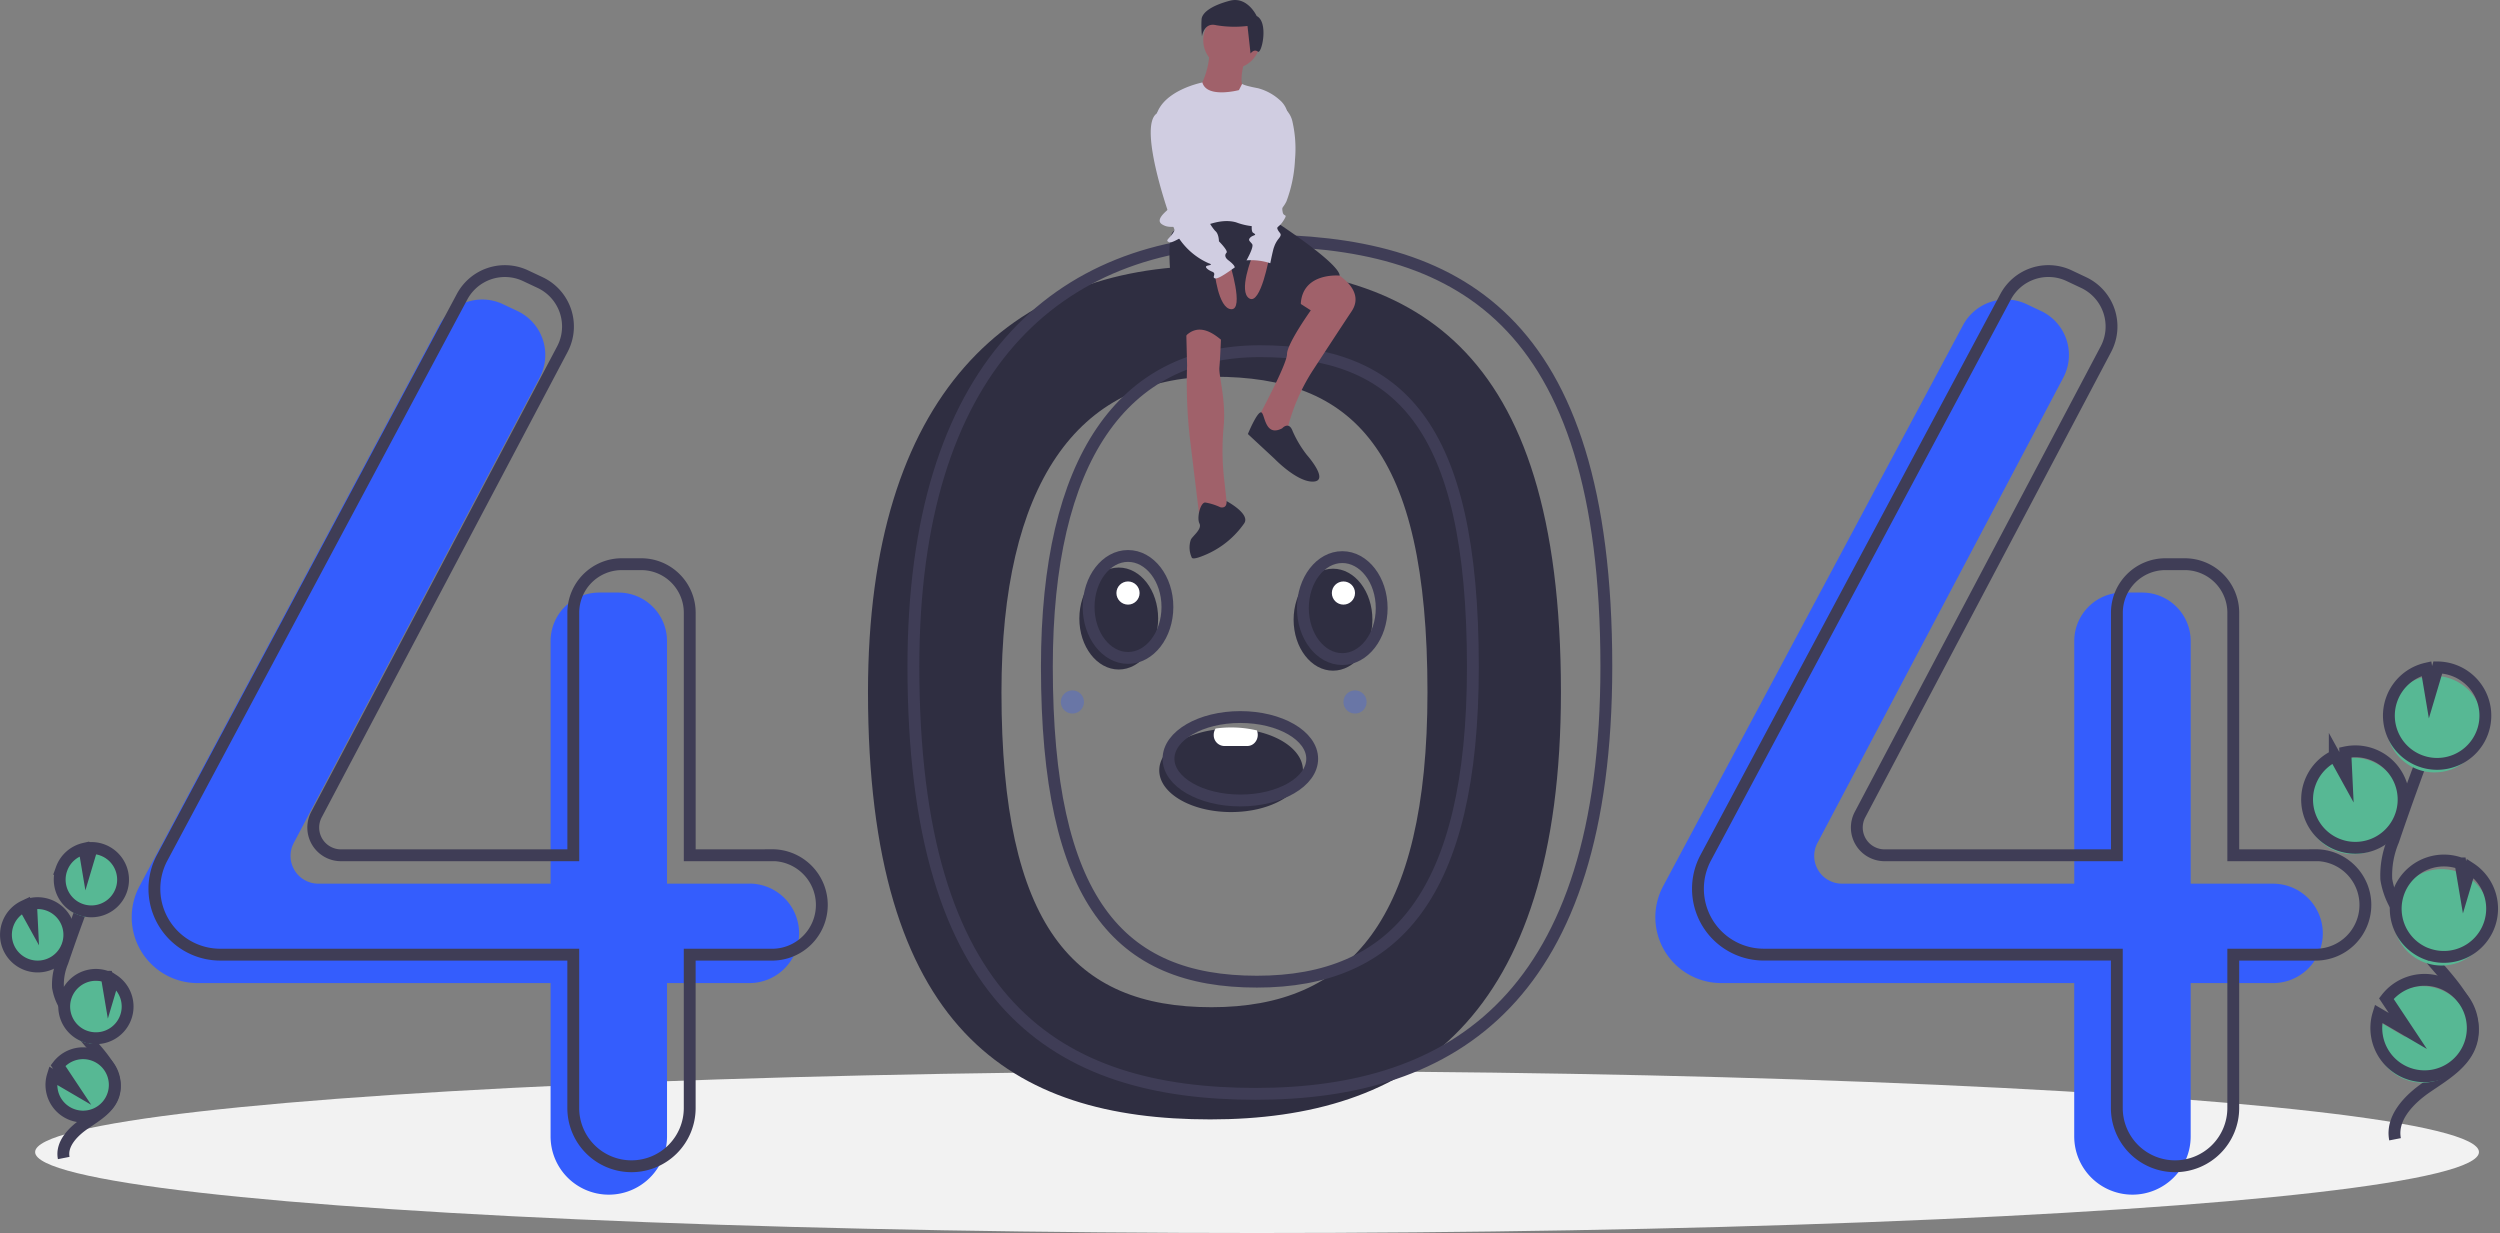<svg xmlns="http://www.w3.org/2000/svg" width="211.045" height="104.088" viewBox="0 0 211.045 104.088">
  <rect x="0" y="0" width="211.045" height="104.088" fill="#808080" stroke="none"/>
  <g id="_404" data-name="404" transform="translate(0.393 -12.578)">
    <ellipse id="椭圆_39" data-name="椭圆 39" cx="103.152" cy="6.833" rx="103.152" ry="6.833" transform="translate(2.572 103)" fill="#f2f2f2"/>
    <path id="路径_219" data-name="路径 219" d="M464.718,324.894c-16.816,0-28.889,10.788-28.889,35.962,0,28.53,12.074,36.082,28.889,36.082s29.608-8.271,29.608-36.082C494.327,331.128,481.534,324.894,464.718,324.894Zm.111,62.573c-11.647,0-17.732-6.833-17.732-26.593,0-17.436,6.334-26.63,17.981-26.63s17.981,6.04,17.981,26.63c0,19.262-6.583,26.593-18.23,26.593Z" transform="translate(-362.948 -289.862)" fill="#2f2e41"/>
    <path id="路径_220" data-name="路径 220" d="M170,388.676H163.05V368.2a4.1,4.1,0,0,0-4.1-4.1h-1.629a4.1,4.1,0,0,0-4.1,4.1v20.474H133.61a2.341,2.341,0,0,1-2.07-3.434L152.3,345.957a4.1,4.1,0,0,0-1.875-5.623l-1.225-.579a4.1,4.1,0,0,0-5.367,1.775l-25.315,47.356a5.56,5.56,0,0,0-.657,2.621h0a5.56,5.56,0,0,0,5.56,5.56h29.8v12.946a4.915,4.915,0,0,0,4.915,4.915h0a4.915,4.915,0,0,0,4.915-4.915V397.067H170a4.2,4.2,0,0,0,4.2-4.2h0a4.2,4.2,0,0,0-4.2-4.2Z" transform="translate(-107.135 -301.499)" fill="#345dfd"/>
    <path id="路径_221" data-name="路径 221" d="M828,388.676h-6.953V368.2a4.1,4.1,0,0,0-4.1-4.1h-1.629a4.1,4.1,0,0,0-4.1,4.1v20.474H791.607a2.341,2.341,0,0,1-2.07-3.434l20.756-39.284a4.1,4.1,0,0,0-1.874-5.623l-1.225-.579a4.1,4.1,0,0,0-5.367,1.775l-25.315,47.356a5.56,5.56,0,0,0-.657,2.621h0a5.56,5.56,0,0,0,5.56,5.56h29.8v12.946a4.915,4.915,0,0,0,4.915,4.915h0a4.915,4.915,0,0,0,4.915-4.915V397.067H828a4.2,4.2,0,0,0,4.2-4.2h0A4.2,4.2,0,0,0,828,388.676Z" transform="translate(-636.506 -301.499)" fill="#345dfd"/>
    <path id="路径_222" data-name="路径 222" d="M179.806,376.423h-6.953V355.949a4.1,4.1,0,0,0-4.1-4.1h-1.629a4.1,4.1,0,0,0-4.1,4.1v20.474H143.412a2.341,2.341,0,0,1-2.07-3.434L162.1,333.7a4.1,4.1,0,0,0-1.874-5.623L159,327.5a4.1,4.1,0,0,0-5.367,1.775l-25.315,47.356a5.56,5.56,0,0,0-.657,2.621h0a5.56,5.56,0,0,0,5.56,5.56h29.8V397.76a4.915,4.915,0,0,0,4.915,4.915h0a4.915,4.915,0,0,0,4.915-4.915V384.814h6.953a4.2,4.2,0,0,0,4.2-4.2h0a4.2,4.2,0,0,0-4.2-4.2Z" transform="translate(-115.02 -291.644)" fill="none" stroke="#3f3d56" stroke-miterlimit="10" stroke-width="1"/>
    <path id="路径_223" data-name="路径 223" d="M846.378,376.423h-6.953V355.949a4.1,4.1,0,0,0-4.1-4.1H833.7a4.1,4.1,0,0,0-4.1,4.1v20.474H809.986a2.341,2.341,0,0,1-2.07-3.434L828.672,333.7a4.1,4.1,0,0,0-1.874-5.623l-1.225-.579a4.1,4.1,0,0,0-5.367,1.775l-25.315,47.356a5.559,5.559,0,0,0-.657,2.621h0a5.56,5.56,0,0,0,5.56,5.56h29.8V397.76a4.915,4.915,0,0,0,4.915,4.915h0a4.915,4.915,0,0,0,4.915-4.915V384.814h6.953a4.2,4.2,0,0,0,4.2-4.2h0a4.2,4.2,0,0,0-4.2-4.2Z" transform="translate(-651.289 -291.644)" fill="none" stroke="#3f3d56" stroke-miterlimit="10" stroke-width="1"/>
    <path id="路径_224" data-name="路径 224" d="M484.323,313.866c-16.816,0-28.889,10.789-28.889,35.962,0,28.53,12.074,36.082,28.889,36.082s29.608-8.271,29.608-36.082C513.932,320.1,501.139,313.866,484.323,313.866Zm.111,62.573c-11.647,0-17.732-6.833-17.732-26.593,0-17.436,6.334-26.63,17.981-26.63s17.981,6.04,17.981,26.63c0,19.262-6.583,26.593-18.23,26.593Z" transform="translate(-378.72 -280.991)" fill="none" stroke="#3f3d56" stroke-miterlimit="10" stroke-width="1"/>
    <path id="路径_240" data-name="路径 240" d="M1058.893,544.96a4.072,4.072,0,1,0,.542-7.81l.1,2.1-.992-1.8a4.057,4.057,0,0,0-2.09,2.294,3.992,3.992,0,0,0-.234,1.1A4.072,4.072,0,0,0,1058.893,544.96Z" transform="translate(-862.008 -460.516)" fill="#57b894"/>
    <path id="路径_241" data-name="路径 241" d="M1091.846,554.881c-.35-1.783,1.167-3.363,2.665-4.39s3.249-2.036,3.76-3.779c.735-2.505-1.454-4.8-3.157-6.778a24.511,24.511,0,0,1-3.233-4.8,6.614,6.614,0,0,1-.773-2.185,7.542,7.542,0,0,1,.582-3.275q1.8-5.293,3.84-10.5" transform="translate(-890.053 -446.128)" fill="none" stroke="#3f3d56" stroke-miterlimit="10" stroke-width="1"/>
    <path id="路径_242" data-name="路径 242" d="M1059.743,542.2a4.072,4.072,0,1,0,.542-7.81l.1,2.1-.992-1.8a4.057,4.057,0,0,0-2.09,2.294,3.991,3.991,0,0,0-.234,1.1A4.072,4.072,0,0,0,1059.743,542.2Z" transform="translate(-862.691 -458.297)" fill="none" stroke="#3f3d56" stroke-miterlimit="10" stroke-width="1"/>
    <path id="路径_243" data-name="路径 243" d="M1091.445,504.446a4.068,4.068,0,0,1,2.931-2.582l.335,1.993.622-2.093a4.072,4.072,0,1,1-3.888,2.682Z" transform="translate(-890.151 -432.125)" fill="#57b894"/>
    <path id="路径_244" data-name="路径 244" d="M1092.585,500.768a4.067,4.067,0,0,1,2.931-2.582l.335,1.993.622-2.093a4.072,4.072,0,1,1-3.888,2.682Z" transform="translate(-891.068 -429.167)" fill="none" stroke="#3f3d56" stroke-miterlimit="10" stroke-width="1"/>
    <path id="路径_245" data-name="路径 245" d="M1097,593.009a4.072,4.072,0,0,0,3.6-7.244l-.478,1.608-.339-2.016-.01,0a4.072,4.072,0,1,0-2.777,7.656Z" transform="translate(-892.66 -499.163)" fill="#57b894"/>
    <path id="路径_246" data-name="路径 246" d="M1098,589.284a4.072,4.072,0,0,0,3.6-7.244l-.478,1.608-.339-2.016-.01,0a4.072,4.072,0,1,0-2.777,7.656Z" transform="translate(-893.464 -496.167)" fill="none" stroke="#3f3d56" stroke-miterlimit="10" stroke-width="1"/>
    <path id="路径_247" data-name="路径 247" d="M1086.123,640.422a4.07,4.07,0,1,0,.785-3.189l1.814,2.731-2.479-1.449A4.034,4.034,0,0,0,1086.123,640.422Z" transform="translate(-886.017 -539.814)" fill="#57b894"/>
    <path id="路径_248" data-name="路径 248" d="M1086.973,637.665a4.07,4.07,0,1,0,.785-3.189l1.814,2.731-2.479-1.449A4.034,4.034,0,0,0,1086.973,637.665Z" transform="translate(-886.7 -537.596)" fill="none" stroke="#3f3d56" stroke-miterlimit="10" stroke-width="1"/>
    <path id="路径_249" data-name="路径 249" d="M64.817,606.8a2.675,2.675,0,1,0,.356-5.131l.067,1.377-.652-1.18a2.665,2.665,0,0,0-1.373,1.507,2.623,2.623,0,0,0-.154.724A2.675,2.675,0,0,0,64.817,606.8Z" transform="translate(-63.054 -512.433)" fill="#57b894"/>
    <path id="路径_250" data-name="路径 250" d="M86.466,613.315c-.23-1.171.767-2.209,1.751-2.884s2.135-1.338,2.47-2.483c.483-1.646-.955-3.153-2.074-4.453a16.105,16.105,0,0,1-2.124-3.157,4.345,4.345,0,0,1-.508-1.435,4.954,4.954,0,0,1,.382-2.152q1.18-3.478,2.523-6.9" transform="translate(-81.479 -502.98)" fill="none" stroke="#3f3d56" stroke-miterlimit="10" stroke-width="1"/>
    <path id="路径_251" data-name="路径 251" d="M65.38,604.985a2.675,2.675,0,1,0,.356-5.131l.067,1.377-.652-1.18a2.665,2.665,0,0,0-1.373,1.507,2.624,2.624,0,0,0-.154.724A2.675,2.675,0,0,0,65.38,604.985Z" transform="translate(-63.507 -510.976)" fill="none" stroke="#3f3d56" stroke-miterlimit="10" stroke-width="1"/>
    <path id="路径_252" data-name="路径 252" d="M86.206,580.178a2.672,2.672,0,0,1,1.926-1.7l.22,1.309.408-1.375a2.675,2.675,0,1,1-2.554,1.762Z" transform="translate(-81.547 -493.779)" fill="#57b894"/>
    <path id="路径_253" data-name="路径 253" d="M86.957,577.762a2.673,2.673,0,0,1,1.926-1.7l.22,1.309L89.512,576a2.675,2.675,0,1,1-2.554,1.762Z" transform="translate(-82.151 -491.837)" fill="none" stroke="#3f3d56" stroke-miterlimit="10" stroke-width="1"/>
    <path id="路径_254" data-name="路径 254" d="M89.861,638.366a2.675,2.675,0,0,0,2.368-4.759l-.314,1.057-.223-1.325-.007,0a2.675,2.675,0,0,0-1.825,5.03Z" transform="translate(-83.197 -537.825)" fill="#57b894"/>
    <path id="路径_255" data-name="路径 255" d="M90.512,635.919a2.675,2.675,0,0,0,2.368-4.759l-.314,1.057-.223-1.325-.007,0a2.675,2.675,0,1,0-1.825,5.03Z" transform="translate(-83.72 -535.857)" fill="none" stroke="#3f3d56" stroke-miterlimit="10" stroke-width="1"/>
    <path id="路径_256" data-name="路径 256" d="M82.707,669.518a2.674,2.674,0,1,0,.516-2.1l1.192,1.794-1.629-.952A2.65,2.65,0,0,0,82.707,669.518Z" transform="translate(-78.828 -564.533)" fill="#57b894"/>
    <path id="路径_257" data-name="路径 257" d="M83.27,667.706a2.674,2.674,0,1,0,.516-2.1l1.192,1.794-1.629-.952A2.65,2.65,0,0,0,83.27,667.706Z" transform="translate(-79.281 -563.076)" fill="none" stroke="#3f3d56" stroke-miterlimit="10" stroke-width="1"/>
    <ellipse id="椭圆_44" data-name="椭圆 44" cx="3.326" cy="4.304" rx="3.326" ry="4.304" transform="translate(90.723 60.489)" fill="#2f2e41"/>
    <ellipse id="椭圆_45" data-name="椭圆 45" cx="3.326" cy="4.304" rx="3.326" ry="4.304" transform="translate(108.811 60.587)" fill="#2f2e41"/>
    <path id="路径_258" data-name="路径 258" d="M573.631,528.022c0,1.945-2.716,3.522-6.065,3.522s-6.065-1.577-6.065-3.522c0-1.685,2.037-3.093,4.758-3.438a9.789,9.789,0,0,1,1.307-.084,9.92,9.92,0,0,1,2.178.235C572.017,525.241,573.631,526.523,573.631,528.022Z" transform="translate(-464.032 -450.413)" fill="#2f2e41"/>
    <ellipse id="椭圆_46" data-name="椭圆 46" cx="3.326" cy="4.304" rx="3.326" ry="4.304" transform="translate(91.506 59.511)" fill="none" stroke="#3f3d56" stroke-miterlimit="10" stroke-width="1"/>
    <ellipse id="椭圆_47" data-name="椭圆 47" cx="3.326" cy="4.304" rx="3.326" ry="4.304" transform="translate(109.594 59.608)" fill="none" stroke="#3f3d56" stroke-miterlimit="10" stroke-width="1"/>
    <ellipse id="椭圆_48" data-name="椭圆 48" cx="6.065" cy="3.522" rx="6.065" ry="3.522" transform="translate(98.25 73.109)" fill="none" stroke="#3f3d56" stroke-miterlimit="10" stroke-width="1"/>
    <path id="路径_259" data-name="路径 259" d="M588.716,524.626a.966.966,0,0,1-.258.664.849.849,0,0,1-.622.275h-1.957a.913.913,0,0,1-.88-.939.96.96,0,0,1,.16-.536,9.208,9.208,0,0,1,1.307-.09,9.33,9.33,0,0,1,2.178.25A.992.992,0,0,1,588.716,524.626Z" transform="translate(-482.932 -450.011)" fill="#fff"/>
    <circle id="椭圆_49" data-name="椭圆 49" cx="0.978" cy="0.978" r="0.978" transform="translate(93.853 61.663)" fill="#fff"/>
    <circle id="椭圆_50" data-name="椭圆 50" cx="0.978" cy="0.978" r="0.978" transform="translate(112.039 61.663)" fill="#fff"/>
    <circle id="椭圆_51" data-name="椭圆 51" cx="0.978" cy="0.978" r="0.978" transform="translate(113.017 70.859)" fill="#345dfd" opacity="0.3"/>
    <circle id="椭圆_52" data-name="椭圆 52" cx="0.978" cy="0.978" r="0.978" transform="translate(89.16 70.859)" fill="#345dfd" opacity="0.3"/>
    <g id="组_25" data-name="组 25" transform="translate(96.749 12.578)">
      <path id="路径_207" data-name="路径 207" d="M919.936,295.873s-.562,1.847-.241,2.409-.562,1.767-2.008,1.2-1.526-1.2-1.526-1.2a6.5,6.5,0,0,0,.723-2.73Z" transform="translate(-911.93 -291.076)" fill="#a0616a"/>
      <path id="路径_208" data-name="路径 208" d="M978.028,508.858s2.891,1.446,1.606,3.373c-.747,1.12-2.172,3.3-3.235,4.927a16.429,16.429,0,0,0-2.024,4.412l-.2.7-.8.964-1.686-1.927s2.49-4.578,2.49-5.461,2.008-3.694,2.008-3.694l-2.008-1.285S976.422,508.3,978.028,508.858Z" transform="translate(-962.674 -485.952)" fill="#a0616a"/>
      <path id="路径_209" data-name="路径 209" d="M904.668,562.613s-.08,2.249-.161,3.132c-.066.729.578,2.769.355,5.04a21.334,21.334,0,0,0,.049,4.413l.319,2.915-2.409.241-.8-6.585a41.151,41.151,0,0,1-.241-6.184l-.08-3.212A3.574,3.574,0,0,1,904.668,562.613Z" transform="translate(-898.71 -534.728)" fill="#a0616a"/>
      <path id="路径_210" data-name="路径 210" d="M894.04,451.179s5.622,3.614,5.7,4.738c0,0-3.212-.321-3.293,2.49,0,0-1.927-.723-2.409-.883s-3.052-1.847-3.052-1.847a2.871,2.871,0,0,0-1.044,2.088c0,1.285.08,3.534,0,3.694s-1.927-2.168-3.453-.161l-1.044-5.541s-.321-3.373.321-3.614l4.5-1.686Z" transform="translate(-883.785 -432.65)" fill="#2f2e41"/>
      <circle id="椭圆_38" data-name="椭圆 38" cx="2.409" cy="2.409" r="2.409" transform="translate(4.433 0.982)" fill="#a0616a"/>
      <path id="路径_211" data-name="路径 211" d="M878.2,325.094s-2.717.718-3.085-.645c0,0-3.339.645-3.9,2.813s1.365,7.388,1.365,7.549-1.606,1.124-.883,1.606,1.365-.08,1.044.562-.883.8-.4.964,3.373-2.329,5.622-1.686a5.457,5.457,0,0,0,3.373.161l1.009-8.714a2.013,2.013,0,0,0-.716-1.786,4.429,4.429,0,0,0-1.818-.983c-1.285-.241-1.338-.373-1.338-.373Z" transform="translate(-870.754 -317.487)" fill="#d0cde1"/>
      <path id="路径_212" data-name="路径 212" d="M961.471,495.248s-.723,4.1-1.686,3.534.241-3.534.241-3.534Z" transform="translate(-951.458 -473.587)" fill="#a0616a"/>
      <path id="路径_213" data-name="路径 213" d="M930.753,501.406s1.252,3.966.138,3.913-1.42-3.245-1.42-3.245Z" transform="translate(-924.094 -479.215)" fill="#a0616a"/>
      <path id="路径_214" data-name="路径 214" d="M965.244,649.355s.562-.642.883.241a9.352,9.352,0,0,0,1.2,2.008s1.927,2.168.562,2.249-3.293-1.927-3.293-1.927l-2.249-2.088s.745-1.815,1.1-1.831S963.718,650.158,965.244,649.355Z" transform="translate(-954.146 -613.198)" fill="#2f2e41"/>
      <path id="路径_215" data-name="路径 215" d="M907.664,735.617s.566.165.524-.52c0,0,2.046,1.082,1.484,1.885l-.017.024a7.582,7.582,0,0,1-3.135,2.575c-.618.273-1.167.455-1.265.292a2.031,2.031,0,0,1-.08-1.526c.161-.321.964-.883.723-1.365s.08-1.767.482-1.767A4.837,4.837,0,0,1,907.664,735.617Z" transform="translate(-901.786 -692.795)" fill="#2f2e41"/>
      <path id="路径_216" data-name="路径 216" d="M921.3,244.9s-.775-1.679-2.26-1.292-2.325.969-2.39,1.55a8.3,8.3,0,0,0,.032,1.453s.161-1.195,1.195-.936a9.218,9.218,0,0,0,2.648.065l.258,2.325s.291-.42.614-.161S922.334,245.414,921.3,244.9Z" transform="translate(-912.356 -243.548)" fill="#2f2e41"/>
      <path id="路径_217" data-name="路径 217" d="M868.811,351.326s1.927,5.22,1.767,5.862,0,.723.241.883a9.386,9.386,0,0,1,.883,1.847,4.2,4.2,0,0,0,.723,1.2c.321.241.321.883.321.883s.8.8.642.964-.161.4.161.642.642.562.482.642-1.285.964-1.606.883.161-.4-.241-.562-.642-.4-.482-.482.642-.08.161-.241a5.852,5.852,0,0,1-2.73-2.49c-.562-1.285-3.256-9.059-1.628-10.151A.746.746,0,0,1,868.811,351.326Z" transform="translate(-866.988 -341.631)" fill="#d0cde1"/>
      <path id="路径_218" data-name="路径 218" d="M963.6,345.942l.033.014a2.022,2.022,0,0,1,1.2,1.454,10.319,10.319,0,0,1,.212,3.19,11.458,11.458,0,0,1-.723,3.533c-.321.642-.4.4-.321.883s.482.08.08.723-.642.482-.482.8.4.321.08.723a2.243,2.243,0,0,0-.4.723c-.08.161-.321,1.365-.321,1.365a5.229,5.229,0,0,0-2.008-.241s.642-1.124.482-1.365-.4-.321-.161-.562.642-.161.241-.4.321-2.73.321-2.73Z" transform="translate(-952.866 -337.13)" fill="#d0cde1"/>
    </g>
  </g>
</svg>
